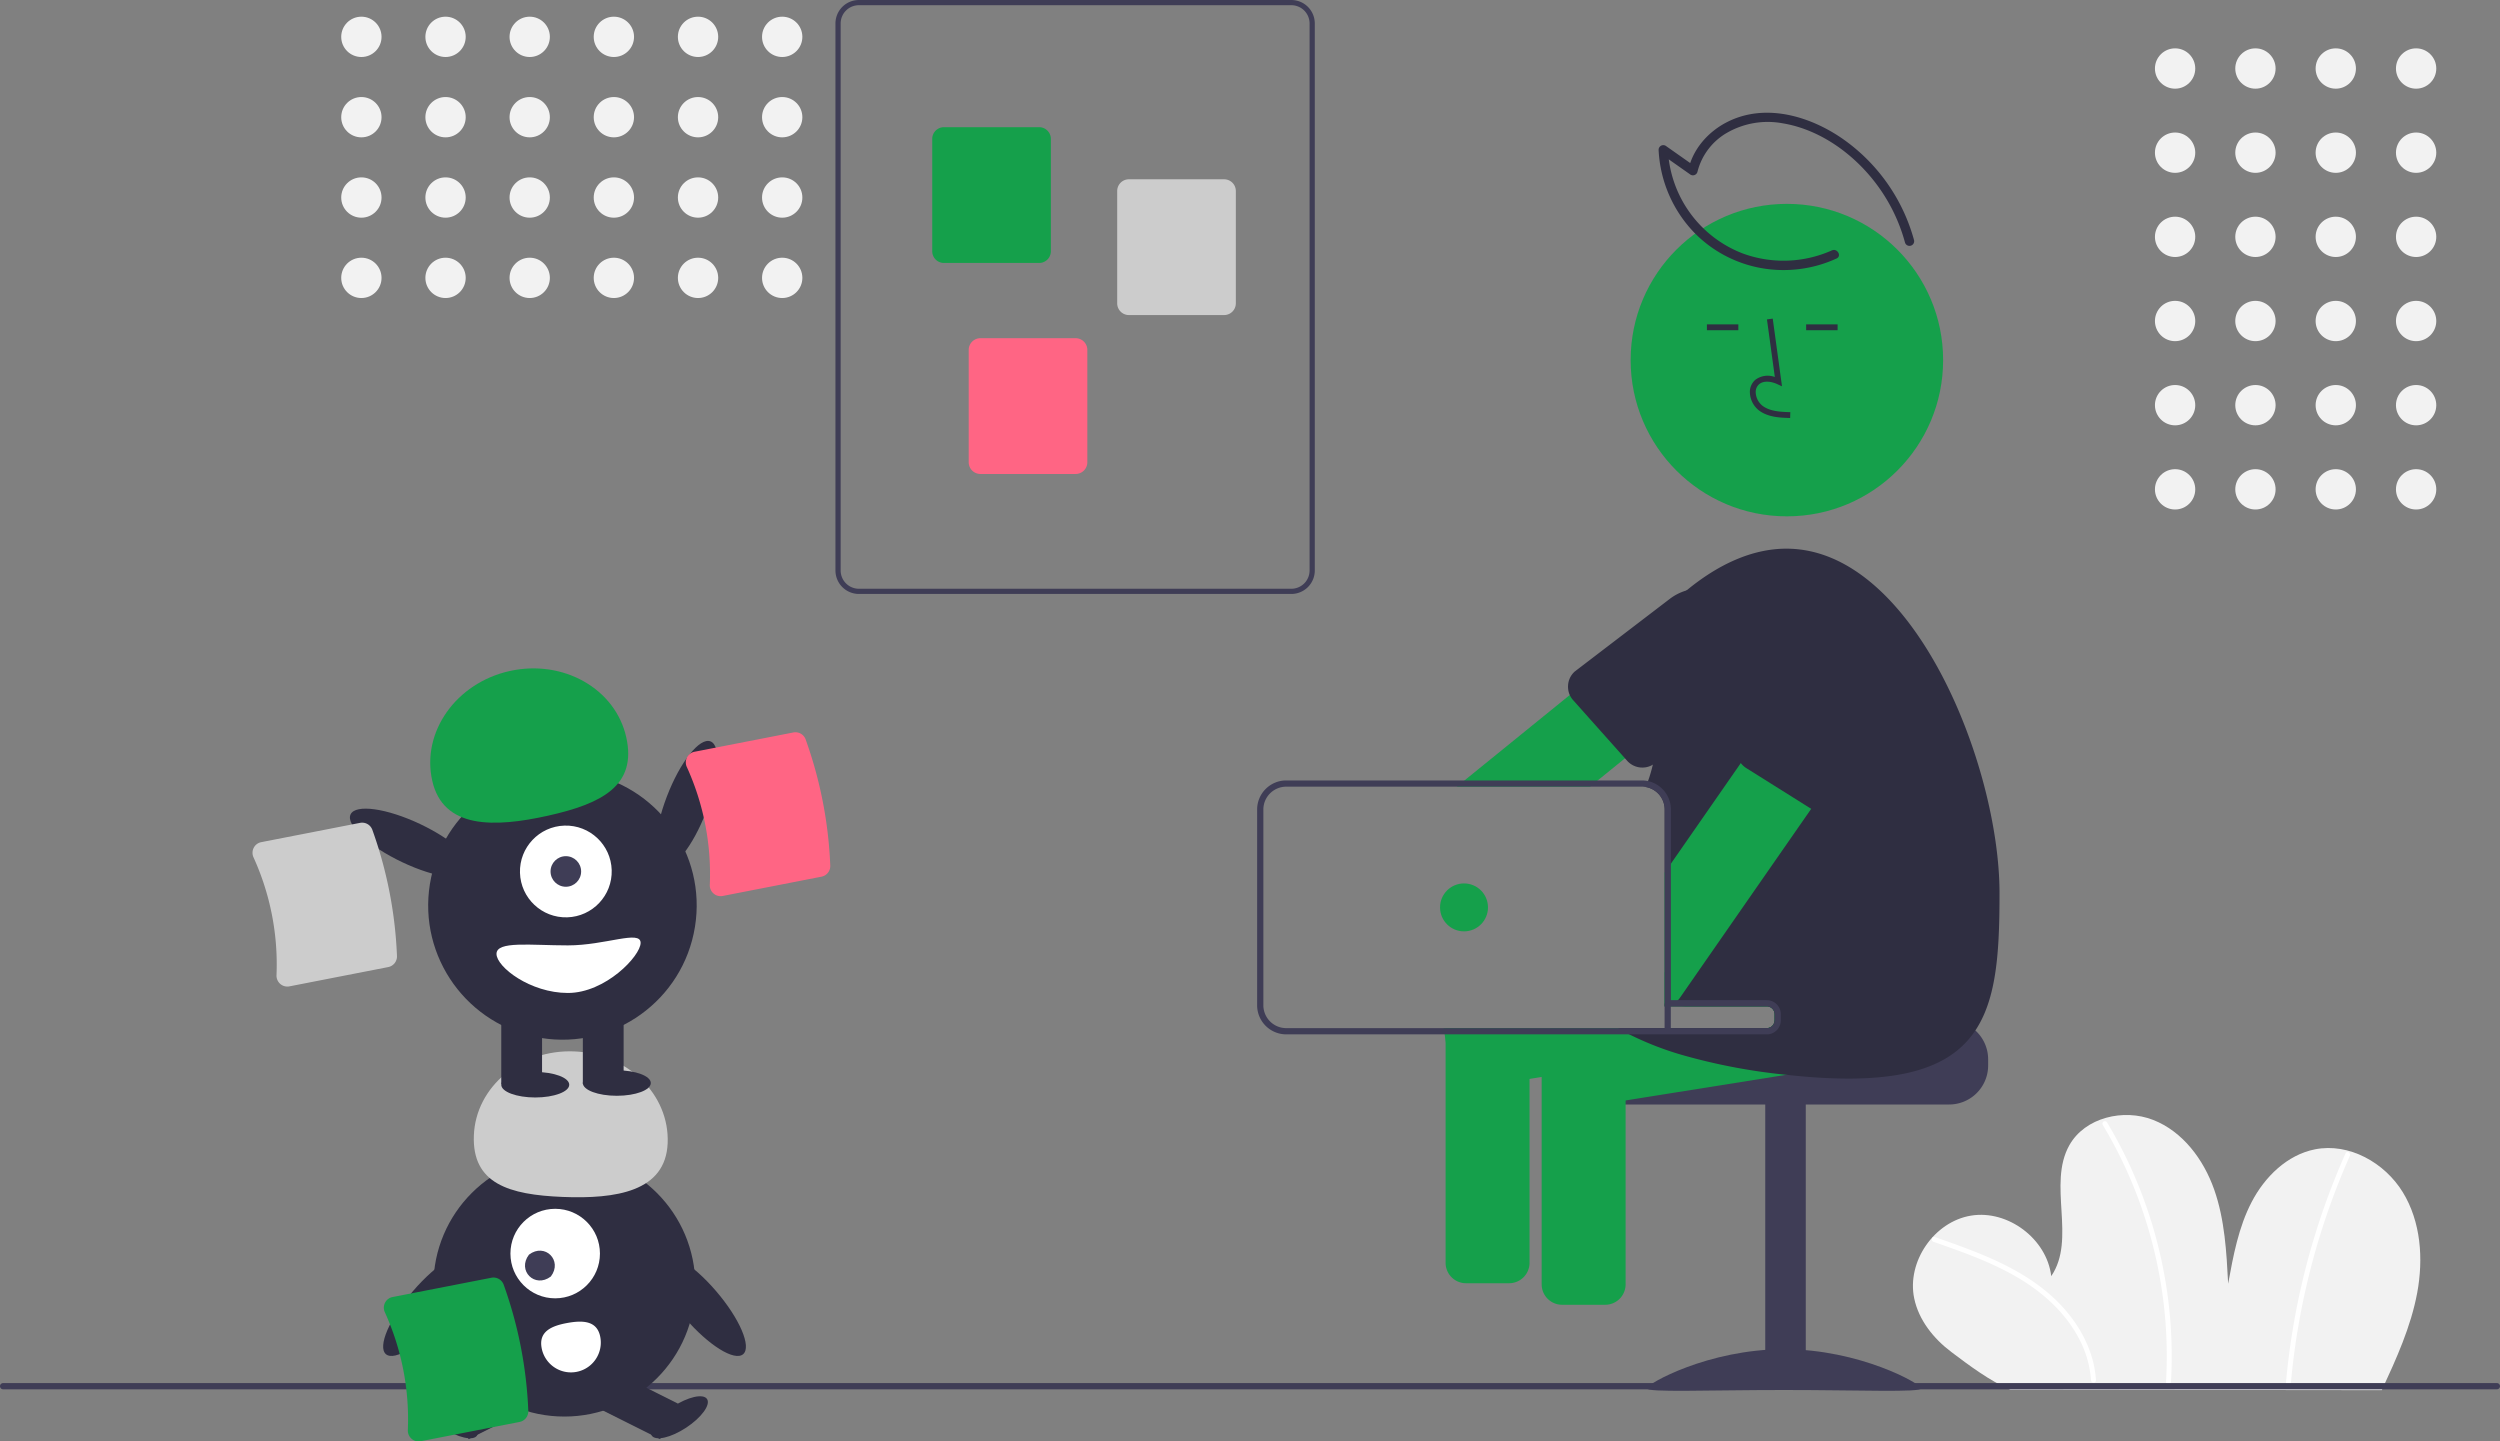 <svg xmlns="http://www.w3.org/2000/svg" id="a91fd4ba-2994-4174-ad77-9b89e961cfb5" data-name="Layer 1" width="802" height="462.415" viewBox="0 0 802 462.415" class="injected-svg gridItem__media" xmlns:xlink="http://www.w3.org/1999/xlink"><rect x="0" y="0" width="802" height="462.415" fill="#808080" stroke="none"/><circle cx="775.091" cy="21.98" r="6.467" fill="#F2F2F2"></circle><circle cx="749.317" cy="21.98" r="6.467" fill="#F2F2F2"></circle><circle cx="723.544" cy="21.98" r="6.467" fill="#F2F2F2"></circle><circle cx="697.771" cy="21.98" r="6.467" fill="#F2F2F2"></circle><circle cx="775.091" cy="48.98" r="6.467" fill="#F2F2F2"></circle><circle cx="749.317" cy="48.98" r="6.467" fill="#F2F2F2"></circle><circle cx="723.544" cy="48.98" r="6.467" fill="#F2F2F2"></circle><circle cx="697.771" cy="48.98" r="6.467" fill="#F2F2F2"></circle><circle cx="775.091" cy="75.98" r="6.467" fill="#F2F2F2"></circle><circle cx="749.317" cy="75.98" r="6.467" fill="#F2F2F2"></circle><circle cx="723.544" cy="75.98" r="6.467" fill="#F2F2F2"></circle><circle cx="697.771" cy="75.98" r="6.467" fill="#F2F2F2"></circle><circle cx="775.091" cy="102.98" r="6.467" fill="#F2F2F2"></circle><circle cx="749.317" cy="102.98" r="6.467" fill="#F2F2F2"></circle><circle cx="723.544" cy="102.98" r="6.467" fill="#F2F2F2"></circle><circle cx="697.771" cy="102.98" r="6.467" fill="#F2F2F2"></circle><circle cx="775.091" cy="129.98" r="6.467" fill="#F2F2F2"></circle><circle cx="749.317" cy="129.98" r="6.467" fill="#F2F2F2"></circle><circle cx="723.544" cy="129.98" r="6.467" fill="#F2F2F2"></circle><circle cx="697.771" cy="129.98" r="6.467" fill="#F2F2F2"></circle><circle cx="775.091" cy="156.98" r="6.467" fill="#F2F2F2"></circle><circle cx="749.317" cy="156.98" r="6.467" fill="#F2F2F2"></circle><circle cx="723.544" cy="156.98" r="6.467" fill="#F2F2F2"></circle><circle cx="697.771" cy="156.98" r="6.467" fill="#F2F2F2"></circle><path d="M963.083,664.753c4.668-10.084,9.333-20.317,11.359-31.242s1.176-22.783-4.627-32.259-17.228-15.902-28.132-13.76c-8.955,1.759-16.146,8.813-20.357,16.91s-5.9,17.23-7.537,26.209c-.529-10.2-1.09-20.564-4.478-30.2s-10.06-18.615-19.569-22.343-21.879-.796-26.891,8.103c-7.061,12.538,2.302,30.125-5.817,42.006-1.393-11.917-13.855-21.332-25.699-19.416s-20.701,14.781-18.265,26.529c1.45,6.99,6.219,12.936,11.922,17.232s12.334,9.274,18.895,12.09Z" transform="translate(-199 -218.793)" fill="#F2F2F2"></path><path d="M819.29,617.18c9.408,3.289,18.903,6.614,27.492,11.756,7.698,4.608,14.553,10.812,18.882,18.757A33.356,33.356,0,0,1,869.79,661.551c.063,1.018,1.655,1.025,1.592,0-.557-9.061-4.972-17.353-11.087-23.911-6.704-7.19-15.392-12.1-24.361-15.91-5.318-2.259-10.769-4.179-16.221-6.085-.969-.339-1.385,1.198-.423,1.535Z" transform="translate(-199 -218.793)" fill="#FFFFFF"></path><path d="M873.557,579.647a143.382,143.382,0,0,1,13.791,30.616,145.117,145.117,0,0,1,6.361,32.968,143.307,143.307,0,0,1,.152,18.837c-.059,1.023,1.533,1.02,1.592,0a145.195,145.195,0,0,0-2.04-33.82,146.927,146.927,0,0,0-9.769-32.44,143.252,143.252,0,0,0-8.712-16.963.796.796,0,0,0-1.374.803Z" transform="translate(-199 -218.793)" fill="#FFFFFF"></path><path d="M951.458,588.789a232.043,232.043,0,0,0-17.116,57.578q-1.342,8.365-2.078,16.812c-.089,1.02,1.503,1.014,1.592,0a231.209,231.209,0,0,1,12.738-58.025q2.834-7.892,6.239-15.562c.412-.928-.959-1.739-1.374-.803Z" transform="translate(-199 -218.793)" fill="#FFFFFF"></path><path d="M1000,664.486H200a1,1,0,0,1,0-2h800a1,1,0,0,1,0,2Z" transform="translate(-199 -218.793)" fill="#3F3D56"></path><path d="M613.263,409.335H474.534a7.53,7.53,0,0,1-7.521-7.521v-175.5a7.53,7.53,0,0,1,7.521-7.521H613.263A7.53,7.53,0,0,1,620.784,226.314v175.5A7.53,7.53,0,0,1,613.263,409.335ZM474.534,220.464a5.857,5.857,0,0,0-5.85,5.85v175.5a5.857,5.857,0,0,0,5.85,5.85H613.263a5.857,5.857,0,0,0,5.85-5.85v-175.5a5.857,5.857,0,0,0-5.85-5.85Z" transform="translate(-199 -218.793)" fill="#3F3D56"></path><path d="M532.358,303.151h-30.537a3.765,3.765,0,0,1-3.761-3.761V263.355a3.765,3.765,0,0,1,3.761-3.761h30.537a3.765,3.765,0,0,1,3.761,3.761v36.036A3.765,3.765,0,0,1,532.358,303.151Z" transform="translate(-199 -218.793)" fill="#15A04B"></path><path d="M591.694,319.865h-30.537a3.765,3.765,0,0,1-3.761-3.761V280.069a3.765,3.765,0,0,1,3.761-3.761h30.537a3.765,3.765,0,0,1,3.761,3.761v36.036A3.765,3.765,0,0,1,591.694,319.865Z" transform="translate(-199 -218.793)" fill="#CCCCCC"></path><path d="M544.058,370.844h-30.537a3.765,3.765,0,0,1-3.761-3.761V331.047a3.765,3.765,0,0,1,3.761-3.761h30.537a3.765,3.765,0,0,1,3.761,3.761v36.036A3.765,3.765,0,0,1,544.058,370.844Z" transform="translate(-199 -218.793)" fill="#FF6584"></path><circle cx="115.931" cy="11.82" r="6.467" fill="#F2F2F2"></circle><circle cx="115.931" cy="37.594" r="6.467" fill="#F2F2F2"></circle><circle cx="115.931" cy="63.367" r="6.467" fill="#F2F2F2"></circle><circle cx="115.931" cy="89.14" r="6.467" fill="#F2F2F2"></circle><circle cx="142.931" cy="11.82" r="6.467" fill="#F2F2F2"></circle><circle cx="142.931" cy="37.594" r="6.467" fill="#F2F2F2"></circle><circle cx="142.931" cy="63.367" r="6.467" fill="#F2F2F2"></circle><circle cx="142.931" cy="89.14" r="6.467" fill="#F2F2F2"></circle><circle cx="169.931" cy="11.82" r="6.467" fill="#F2F2F2"></circle><circle cx="169.931" cy="37.594" r="6.467" fill="#F2F2F2"></circle><circle cx="169.931" cy="63.367" r="6.467" fill="#F2F2F2"></circle><circle cx="169.931" cy="89.14" r="6.467" fill="#F2F2F2"></circle><circle cx="196.931" cy="11.82" r="6.467" fill="#F2F2F2"></circle><circle cx="196.931" cy="37.594" r="6.467" fill="#F2F2F2"></circle><circle cx="196.931" cy="63.367" r="6.467" fill="#F2F2F2"></circle><circle cx="196.931" cy="89.14" r="6.467" fill="#F2F2F2"></circle><circle cx="223.931" cy="11.82" r="6.467" fill="#F2F2F2"></circle><circle cx="223.931" cy="37.594" r="6.467" fill="#F2F2F2"></circle><circle cx="223.931" cy="63.367" r="6.467" fill="#F2F2F2"></circle><circle cx="223.931" cy="89.14" r="6.467" fill="#F2F2F2"></circle><circle cx="250.931" cy="11.82" r="6.467" fill="#F2F2F2"></circle><circle cx="250.931" cy="37.594" r="6.467" fill="#F2F2F2"></circle><circle cx="250.931" cy="63.367" r="6.467" fill="#F2F2F2"></circle><circle cx="250.931" cy="89.14" r="6.467" fill="#F2F2F2"></circle><circle cx="181.045" cy="412.421" r="42.012" fill="#2F2E41"></circle><rect x="345.269" y="663.26" width="22.868" height="12.763" transform="translate(-461.09 11.814) rotate(-26.601)" fill="#2F2E41"></rect><ellipse cx="343.153" cy="673.455" rx="3.989" ry="10.636" transform="translate(-606.98 370.435) rotate(-56.601)" fill="#2F2E41"></ellipse><rect x="397.005" y="658.208" width="12.763" height="22.868" transform="translate(-574.998 511.688) rotate(-63.399)" fill="#2F2E41"></rect><ellipse cx="416.936" cy="673.455" rx="10.636" ry="3.989" transform="translate(-500.859 121.93) rotate(-33.399)" fill="#2F2E41"></ellipse><circle cx="178.104" cy="402.145" r="14.359" fill="#FFFFFF"></circle><path d="M368.696,621.284c5.123-3.902,10.914,1.889,7.012,7.012C370.585,632.199,364.794,626.407,368.696,621.284Z" transform="translate(-199 -218.793)" fill="#3F3D56"></path><path d="M413.187,585.509c.632-15.554-12.773-28.728-29.941-29.425s-31.597,11.346-32.229,26.9,11.302,19.087,28.47,19.785S412.555,601.062,413.187,585.509Z" transform="translate(-199 -218.793)" fill="#CCCCCC"></path><ellipse cx="423.721" cy="637.274" rx="6.594" ry="21.006" transform="translate(-511.884 210.945) rotate(-40.645)" fill="#2F2E41"></ellipse><ellipse cx="336.486" cy="637.274" rx="21.006" ry="6.594" transform="translate(-565.229 258.691) rotate(-49.355)" fill="#2F2E41"></ellipse><path d="M391.584,647.77a9.572,9.572,0,1,1-18.835,3.429l-.003-.018c-.942-5.202,3.08-7.043,8.283-7.985S390.642,642.568,391.584,647.77Z" transform="translate(-199 -218.793)" fill="#FFFFFF"></path><path d="M824.297,546.116H768.287a2.501,2.501,0,0,1-2.5,2.5h-54.98a12.86,12.86,0,0,0-2.11,2,12.41,12.41,0,0,0-2.9,8v2a12.505,12.505,0,0,0,12.5,12.5h106a12.511,12.511,0,0,0,12.5-12.5v-2A12.517,12.517,0,0,0,824.297,546.116Z" transform="translate(-199 -218.793)" fill="#3F3D56"></path><rect x="566.292" y="353.827" width="13" height="92" fill="#3F3D56"></rect><path d="M815.292,664.163c0,1.405-19.699.543-44,.543s-44,.861-44-.543,19.699-12.543,44-12.543S815.292,662.758,815.292,664.163Z" transform="translate(-199 -218.793)" fill="#3F3D56"></path><path d="M821.847,548.996l-2.18-13.64a6.574,6.574,0,0,0-7.52-5.45l-22.49,3.59-38.52,6.15-12.53,2H765.787a2.501,2.501,0,0,1,2.5,2.5v1.97a2.501,2.501,0,0,1-2.5,2.5H696.617a6.332,6.332,0,0,0-2.43,2,6.487,6.487,0,0,0-1.24,4.96l.62,3.88.75,4.71.81,5.06a6.561,6.561,0,0,0,7.5,5.44l17.87-2.85,51.54-8.23,44.36-7.08A6.587,6.587,0,0,0,821.847,548.996Z" transform="translate(-199 -218.793)" fill="#15A04B"></path><path d="M719.127,550.616a6.356,6.356,0,0,0-2.53-2H697.477a6.321,6.321,0,0,0-2.54,2,6.465,6.465,0,0,0-1.37,3.99v76.21a6.56,6.56,0,0,0,6.55,6.55h13.83a6.56,6.56,0,0,0,6.55-6.55v-76.21A6.484,6.484,0,0,0,719.127,550.616Z" transform="translate(-199 -218.793)" fill="#15A04B"></path><path d="M760.747,420.816l-.13-.17-8.58-10.57a6.315,6.315,0,0,0-1.63-1.43,4.813,4.813,0,0,0-1.06-.54,6.3,6.3,0,0,0-1.71-.42,6.649,6.649,0,0,0-1.18-.02.032.032,0,0,0-.02.01,6.485,6.485,0,0,0-3.62,1.44l-17.61,14.28-22.63,18.36-33.77,27.4-2.46,2h42.73l2.47-2,8.17-6.63.58-.46,39.46-32.01.03-.02a6.457,6.457,0,0,0,1.87-2.45,6.599,6.599,0,0,0,.52-1.97A6.501,6.501,0,0,0,760.747,420.816Z" transform="translate(-199 -218.793)" fill="#15A04B"></path><path d="M760.617,420.646a16.303,16.303,0,0,0-3.56-7.3,16.118,16.118,0,0,0-6.65-4.7c-.4-.15-.79-.29-1.19-.4a17.15,17.15,0,0,0-2.76-.58.032.032,0,0,0-.02.01,16.314,16.314,0,0,0-11.8,3.26l-30.46,23.28a6.462,6.462,0,0,0-2.15,4.57,6.633,6.633,0,0,0,.55,2.97c.1.21.21.42.33.62a5.756,5.756,0,0,0,.84,1.12l4.88,5.48,11.35,12.73.32.36.73.83a6.549,6.549,0,0,0,9.27.41l26.27-28.22a16.213,16.213,0,0,0,3.19-5.03A16.466,16.466,0,0,0,760.617,420.646Z" transform="translate(-199 -218.793)" fill="#2F2E41"></path><circle cx="573.231" cy="115.521" r="50.122" fill="#15A04B"></circle><path d="M791.027,542.096l-1.37-8.6-.81-5.05a6.563,6.563,0,0,0-7.51-5.44l-36.43,5.81-9.88,1.58-2,.32v10.93H765.787a2.501,2.501,0,0,1,2.5,2.5v1.97a2.501,2.501,0,0,1-2.5,2.5H662.117c0,.02.01.04.01.06l.62,3.88,1.56,9.76a6.561,6.561,0,0,0,7.5,5.44l17.87-2.85,3.89-.62.75-.12,26.18-4.18,17.81-2.85,28.26-4.51.42-.07,18.59-2.96A6.568,6.568,0,0,0,791.027,542.096Z" transform="translate(-199 -218.793)" fill="#15A04B"></path><path d="M840.447,505.316c0,40.86-4.15,65.3-68.15,58.3-.09-.01-.17-.02-.26-.03a190.03,190.03,0,0,1-33.73-6.45,100.174,100.174,0,0,1-16.64-6.52c-1.26-.64-2.47-1.31-3.66-2H765.787a2.501,2.501,0,0,0,2.5-2.5v-1.97a2.501,2.501,0,0,0-2.5-2.5H733.027v-63.16a7.341,7.341,0,0,0-7.33-7.33h1.35c.23-.66.46-1.33.71-2,2.43-6.75,2.191-12.06,5.641-18.67,4.74-9.12,4.77-18.29,11-26,4.64-5.73-9.571-11.98-4.351-16.28,10.03-8.28,20.95-13.4,32.03-13.4C812.937,394.806,840.447,464.456,840.447,505.316Z" transform="translate(-199 -218.793)" fill="#2F2E41"></path><path d="M773.284,352.89l.052-1.873c-3.485-.097-6.557-.316-8.865-2.002a5.758,5.758,0,0,1-2.23-4.241,3.291,3.291,0,0,1,1.08-2.711c1.532-1.294,3.998-.875,5.795-.051l1.55.711-2.972-21.718-1.856.254,2.528,18.474a6.612,6.612,0,0,0-6.254.9,5.124,5.124,0,0,0-1.742,4.207,7.616,7.616,0,0,0,2.997,5.688C766.332,352.695,770.186,352.803,773.284,352.89Z" transform="translate(-199 -218.793)" fill="#2F2E41"></path><rect x="547.573" y="104.059" width="10.088" height="1.873" fill="#2F2E41"></rect><rect x="579.414" y="104.059" width="10.088" height="1.873" fill="#2F2E41"></rect><path d="M802.027,435.146l-3.97-2.76-7.39-5.13a6.564,6.564,0,0,0-9.12,1.65l-24.09,34.67-22.43,32.28-2,2.88v42.91h.18a6.531,6.531,0,0,0,4.09-2,5.832,5.832,0,0,0,.63-.77l6.98-10.06,17.25-24.83,17.88-25.72,1.7-2.45,21.92-31.55a5.683,5.683,0,0,0,.33-.52,5.266,5.266,0,0,0,.27-.53A6.55,6.55,0,0,0,802.027,435.146Z" transform="translate(-199 -218.793)" fill="#15A04B"></path><path d="M802.097,421.426a16.089,16.089,0,0,0-2.22-1.22,16.359,16.359,0,0,0-19.98,5.16l-22.76,30.86a6.525,6.525,0,0,0,2.18,9.04l20.72,13,.26.16,1.04.65a6.573,6.573,0,0,0,9.01-2.2l16.07-31.9.27-.53.01-.01.99-1.99A16.363,16.363,0,0,0,802.097,421.426Z" transform="translate(-199 -218.793)" fill="#2F2E41"></path><path d="M662.747,548.616v75.29a6.559,6.559,0,0,0,6.55,6.55h13.83a6.56,6.56,0,0,0,6.55-6.55v-75.29Z" transform="translate(-199 -218.793)" fill="#15A04B"></path><path d="M765.787,539.646H735.027v-61.16a9.34,9.34,0,0,0-9.33-9.33H611.627a9.342,9.342,0,0,0-9.34,9.33v62.8a9.342,9.342,0,0,0,9.34,9.33H765.787c.16,0,.31-.01.46-.02.14-.01.28-.04.42-.06a4.516,4.516,0,0,0,3.62-4.42v-1.97A4.5,4.5,0,0,0,765.787,539.646Zm0,8.97H611.627a7.343,7.343,0,0,1-7.34-7.33v-62.8a7.343,7.343,0,0,1,7.34-7.33H725.697a7.341,7.341,0,0,1,7.33,7.33v63.16H765.787a2.501,2.501,0,0,1,2.5,2.5v1.97A2.501,2.501,0,0,1,765.787,548.616Z" transform="translate(-199 -218.793)" fill="#3F3D56"></path><circle cx="469.658" cy="291.094" r="7.69" fill="#15A04B"></circle><rect x="533.997" y="321.913" width="2" height="9" fill="#3F3D56"></rect><ellipse cx="419.239" cy="476.739" rx="21.534" ry="6.76" transform="translate(-374.76 479.346) rotate(-69.082)" fill="#2F2E41"></ellipse><circle cx="379.432" cy="509.261" r="43.067" transform="translate(-383.032 583.427) rotate(-80.783)" fill="#2F2E41"></circle><rect x="160.806" y="324.269" width="13.084" height="23.442" fill="#2F2E41"></rect><rect x="186.974" y="324.269" width="13.084" height="23.442" fill="#2F2E41"></rect><ellipse cx="171.709" cy="347.983" rx="10.903" ry="4.089" fill="#2F2E41"></ellipse><ellipse cx="197.877" cy="347.438" rx="10.903" ry="4.089" fill="#2F2E41"></ellipse><circle cx="380.522" cy="498.358" r="14.719" transform="translate(-213.474 -207.4) rotate(-1.683)" fill="#FFFFFF"></circle><circle cx="181.522" cy="279.566" r="4.906" fill="#3F3D56"></circle><path d="M337.655,469.21c-3.477-15.574,7.639-31.31,24.829-35.149s33.944,5.675,37.422,21.249-7.915,21.318-25.105,25.156S341.133,484.784,337.655,469.21Z" transform="translate(-199 -218.793)" fill="#15A04B"></path><ellipse cx="330.924" cy="489.278" rx="6.76" ry="21.534" transform="translate(-451.963 359.814) rotate(-64.626)" fill="#2F2E41"></ellipse><path d="M358.277,524.798c0,4.215,10.853,12.539,22.897,12.539s23.335-11.867,23.335-16.082-11.292.818-23.335.818S358.277,520.583,358.277,524.798Z" transform="translate(-199 -218.793)" fill="#FFFFFF"></path><path d="M462.543,500.03l-31.701,6.188a3.44,3.44,0,0,1-2.92-.772,3.498,3.498,0,0,1-1.217-2.82,82.894,82.894,0,0,0-7.376-37.786,3.499,3.499,0,0,1,.067-3.071,3.44,3.44,0,0,1,2.415-1.814l31.701-6.188a3.485,3.485,0,0,1,3.928,2.209,135.692,135.692,0,0,1,7.911,40.529A3.485,3.485,0,0,1,462.543,500.03Z" transform="translate(-199 -218.793)" fill="#FF6584"></path><path d="M323.543,529.03l-31.701,6.188a3.44,3.44,0,0,1-2.92-.772,3.498,3.498,0,0,1-1.217-2.82,82.894,82.894,0,0,0-7.376-37.786,3.499,3.499,0,0,1,.067-3.071,3.44,3.44,0,0,1,2.415-1.814l31.701-6.188a3.485,3.485,0,0,1,3.928,2.209,135.692,135.692,0,0,1,7.911,40.529A3.485,3.485,0,0,1,323.543,529.03Z" transform="translate(-199 -218.793)" fill="#CCCCCC"></path><path d="M786.653,299.125a38.017,38.017,0,0,1-28.545.992,37.495,37.495,0,0,1-24.032-33.271l-2.257,1.295,9.516,6.696a1.509,1.509,0,0,0,2.204-.896,20.078,20.078,0,0,1,9.78-12.716,26.201,26.201,0,0,1,17.429-2.899c12.364,2.006,23.495,10.248,30.737,20.243a55.302,55.302,0,0,1,8.642,18.039,1.501,1.501,0,0,0,2.893-.798,58.45,58.45,0,0,0-21.527-31.502c-10.745-7.979-25.788-12.801-38.428-6.36-6.016,3.065-10.911,8.523-12.418,15.196l2.204-.896-9.516-6.696a1.509,1.509,0,0,0-2.257,1.295,41.07,41.07,0,0,0,11.75,26.892,39.926,39.926,0,0,0,27.934,11.685,40.626,40.626,0,0,0,17.407-3.707c1.753-.803.23-3.389-1.514-2.59Z" transform="translate(-199 -218.793)" fill="#2F2E41"></path><path d="M365.674,674.954l-31.701,6.188a3.44,3.44,0,0,1-2.92-.772,3.498,3.498,0,0,1-1.217-2.82,82.894,82.894,0,0,0-7.376-37.786,3.499,3.499,0,0,1,.067-3.071,3.44,3.44,0,0,1,2.415-1.814l31.701-6.188a3.485,3.485,0,0,1,3.928,2.209,135.692,135.692,0,0,1,7.911,40.529A3.485,3.485,0,0,1,365.674,674.954Z" transform="translate(-199 -218.793)" fill="#15A04B"></path></svg>
